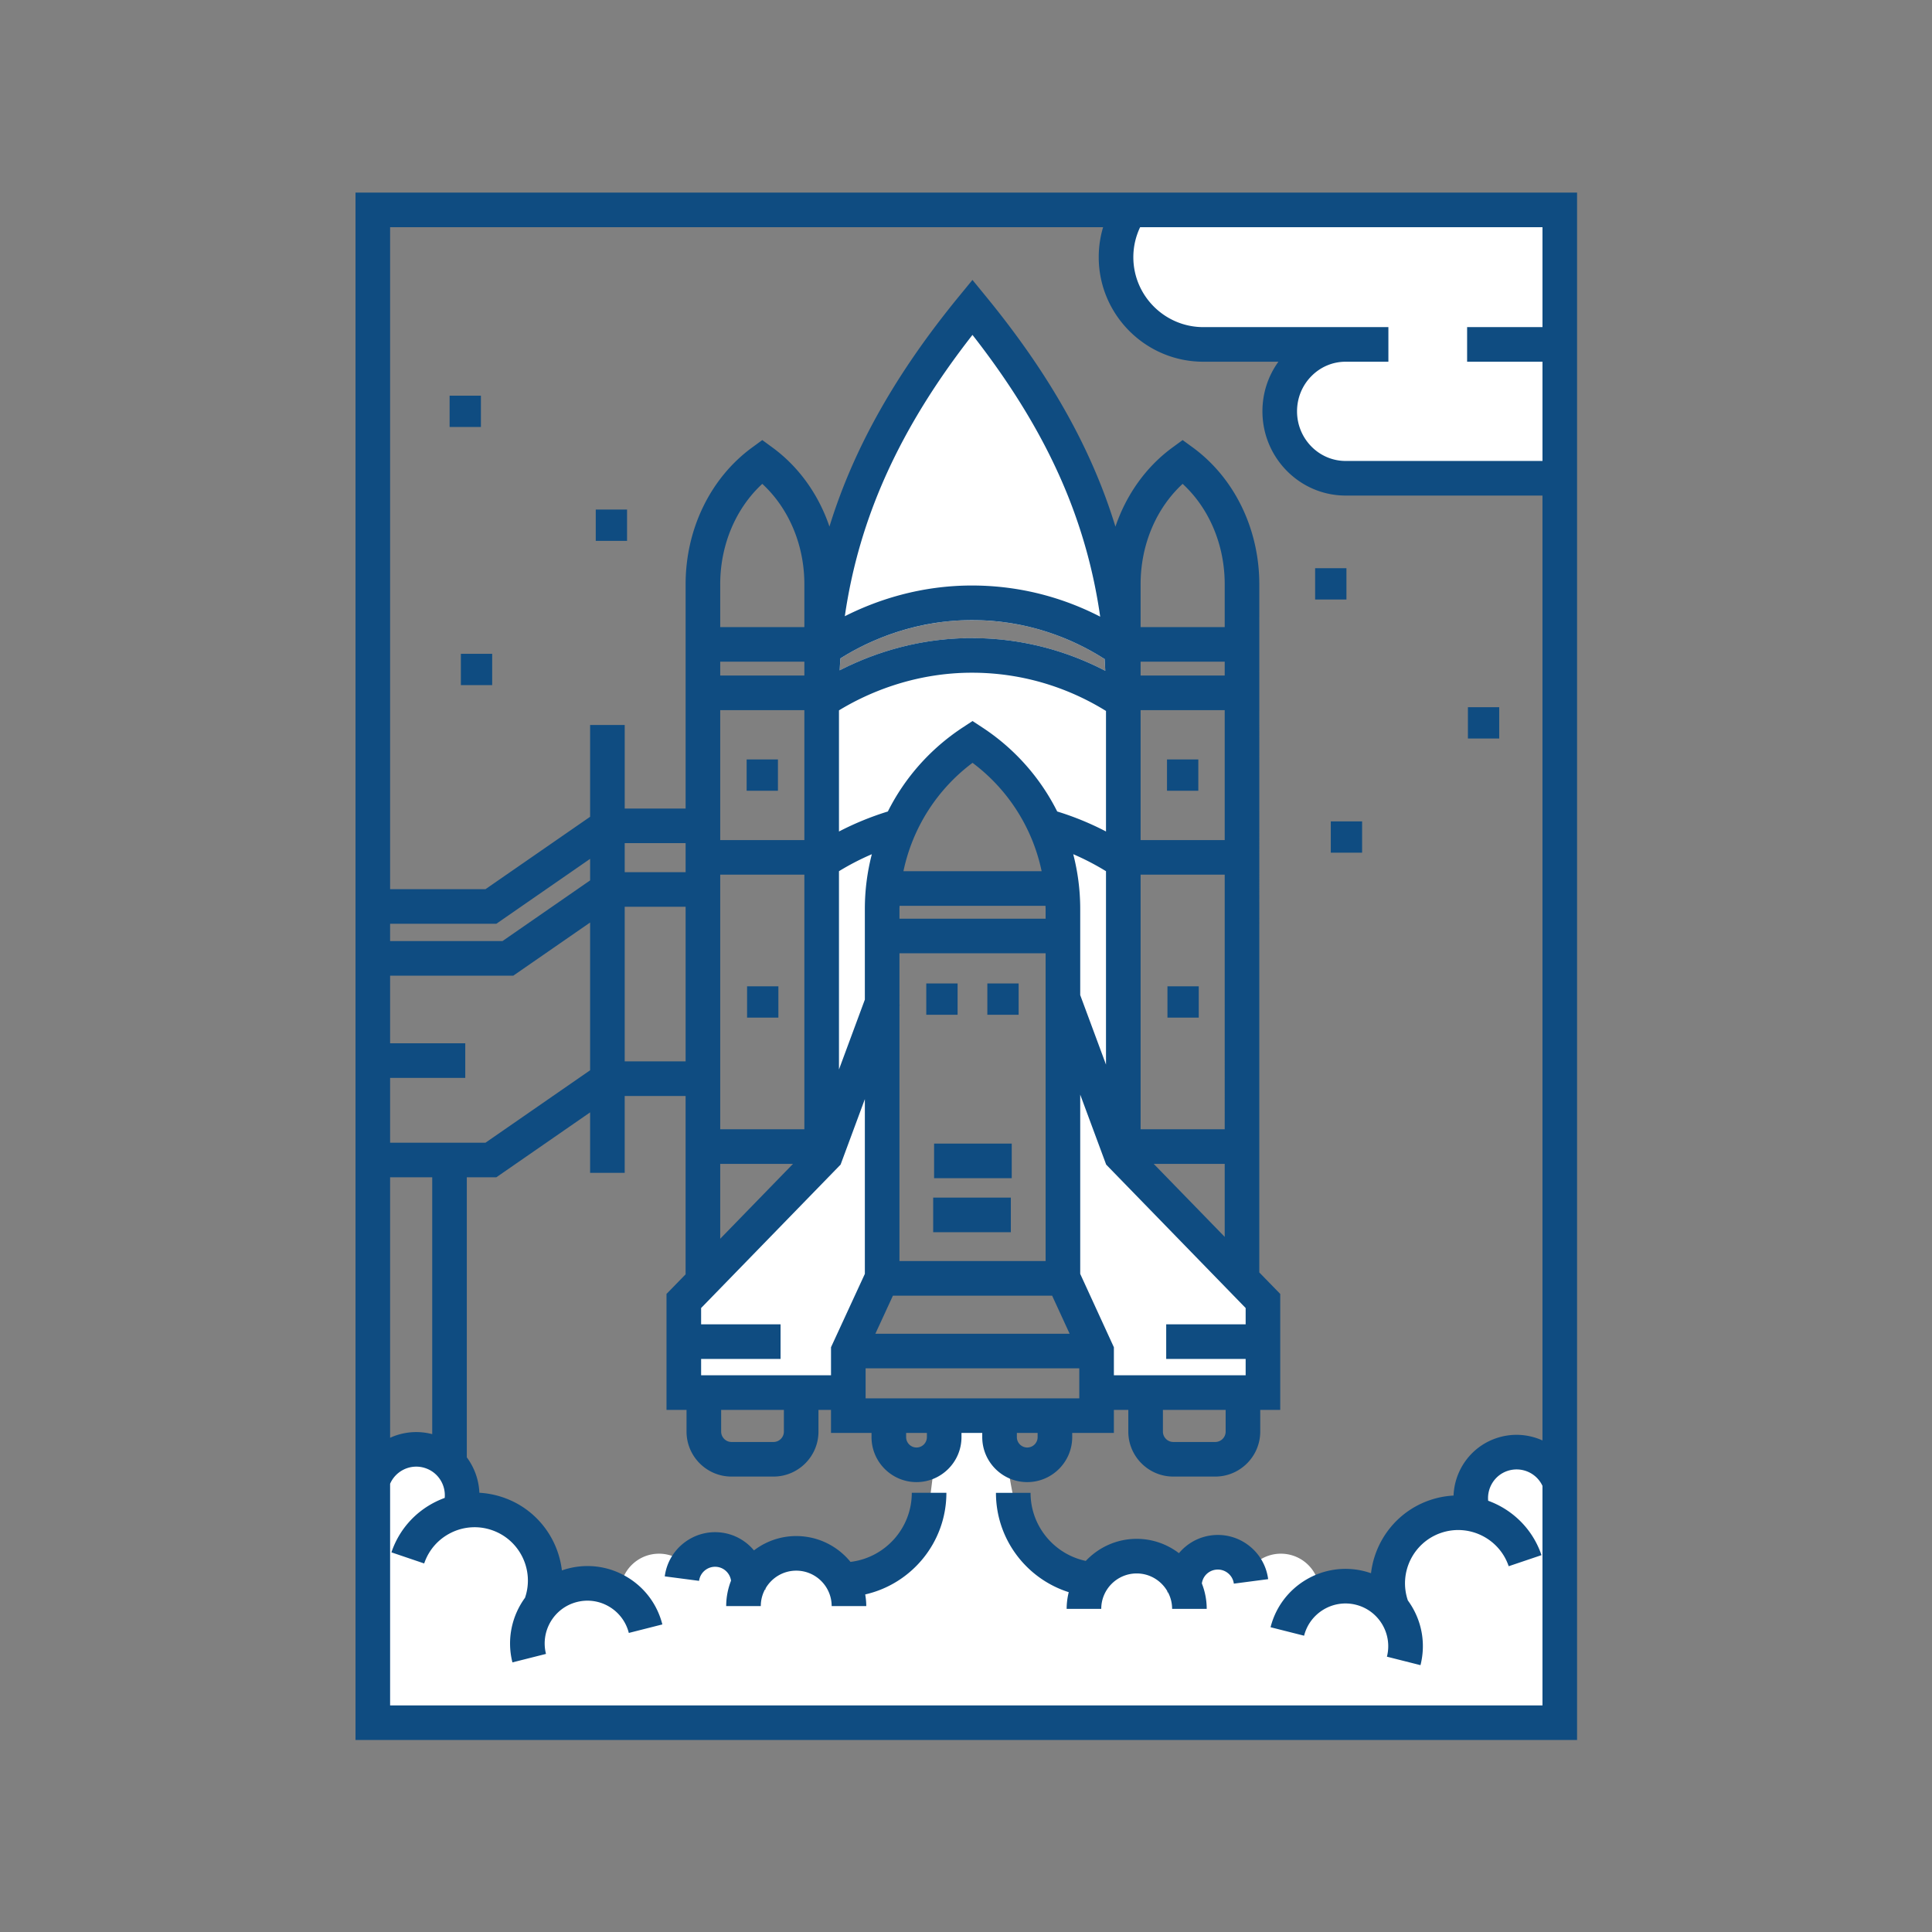 <svg id="SvgjsSvg1001" width="288" height="288" xmlns="http://www.w3.org/2000/svg" version="1.1" xmlns:xlink="http://www.w3.org/1999/xlink" xmlns:svgjs="http://svgjs.com/svgjs"><rect width="100%" height="100%" fill="#808080" stroke="none"/><defs id="SvgjsDefs1002"></defs><g id="SvgjsG1008" transform="matrix(0.917,0,0,0.917,11.995,11.995)"><!--?xml version="1.0" encoding="UTF-8"?--><svg xmlns="http://www.w3.org/2000/svg" xmlns:xlink="http://www.w3.org/1999/xlink" version="1.1" id="Space_x5F_shuttle" x="0px" y="0px" width="288" height="288" viewBox="0 0 512 512" xml:space="preserve"><path fill="#ffffff" d="M293.952 379.707h48.91v-26.478l-40.986-42.141-16.727-45.1v80.389l8.469 22z" class="colorB8D2FF svgShape"></path><path fill="#ffffff" d="M223.079 379.707h-48.91v-26.478l40.986-42.141 16.726-45.1v80.389l-8.468 22z" class="colorB8D2FF svgShape"></path><path fill="#ffffff" d="M301.375 299.043V154.1c-4.55-26.98-15.271-49.35-24.851-64.99-9.579-15.62-18.029-24.51-18.029-24.51-9.71 2.11-42.88 62.71-42.88 89.5V304.711l17.003-37.49-.667-33.177s3.594-30 25.964-42.333c0 0 24.037 15.333 26.37 41.667l-.667 33.844 17.757 39.76v-7.939zM219.615 167.03c6.75-4.28 20.58-11.26 38.779-11.07 16.82.17 29.69 6.2 37.53 11.22l.051-.08c.08 1.16.14 2.33.189 3.5-9.21-4.79-21.96-9.27-37.63-9.44-16.641-.2-30.181 4.73-39.12 9.31.051-1.15.121-2.29.201-3.44z" class="colorB8D2FF svgShape"></path><path fill="#ffffff" d="M425.095 402.215c-2.316-3.25-6.107-5.376-10.401-5.376-7.056 0-12.774 5.72-12.774 12.774 0 1.709.342 3.338.951 4.827a21.133 21.133 0 0 0-3.996-.39c-11.647 0-21.089 9.441-21.089 21.089 0 .242.028.477.036.718l-2.71 2.359a16.904 16.904 0 0 0-9.249-2.748c-2.791 0-5.417.686-7.74 1.877.004-.121.018-.239.018-.361 0-6.2-5.025-11.227-11.226-11.227a11.198 11.198 0 0 0-8.604 4.021c-1.953-3.31-5.545-5.536-9.665-5.536-5.828 0-10.615 4.44-11.171 10.122-2.498-4.152-7.034-6.938-12.231-6.938-5.371 0-10.045 2.969-12.483 7.352-23.622-4.182-23.887-28.566-26.475-49.066h-17.75l-3.559 28.34s-4.371 18.176-25.055 21.104c-2.213-5.023-7.228-8.534-13.068-8.534-5.427 0-10.146 3.027-12.563 7.484-1.272-4.803-5.637-8.348-10.84-8.348-3.2 0-6.08 1.346-8.125 3.494a11.185 11.185 0 0 0-8.125-3.494c-5.998 0-10.883 4.708-11.195 10.629a16.906 16.906 0 0 0-9.772-3.104 16.917 16.917 0 0 0-10.956 4.013 21.22 21.22 0 0 0 .268-3.2c0-11.646-9.441-21.088-21.088-21.088-1.699 0-3.343.223-4.926.602.414-1.258.646-2.6.646-3.996 0-7.055-5.72-12.774-12.774-12.774-5.376 0-9.968 3.325-11.853 8.027l-1.065-.655v69l342.982 2.27v-74.77l-2.373 1.503z" class="colorB8D2FF svgShape"></path><path fill="#ffffff" d="M317.816 35.4c-9.082 0-16.444 7.363-16.444 16.445 0 13.495 10.939 24.435 24.434 24.435h30.527c-5.938 3.94-9.854 10.682-9.854 18.341 0 12.15 9.85 22 22 22h59.962V35.4H317.816z" class="colorB8D2FF svgShape"></path><path fill="#0f4c81" d="M361.339 214.121h9.047v9.046h-9.047z" class="color1F4499 svgShape"></path><path fill="#0f4c81" d="M109.934 165.695h9.047v9.047h-9.047z" class="color1F4499 svgShape"></path><path fill="#0f4c81" d="M400.968 181.125h9.047v9.046h-9.047z" class="color1F4499 svgShape"></path><path fill="#0f4c81" d="M148.917 124.007h9.047v9.047h-9.047z" class="color1F4499 svgShape"></path><path fill="#0f4c81" d="M106.68 91.097h9.047v9.047h-9.047z" class="color1F4499 svgShape"></path><path fill="#0f4c81" d="M356.815 140.956h9.047v9.047h-9.047z" class="color1F4499 svgShape"></path><path fill="#0f4c81" d="M79.485 32.4v447.2h353.029V32.4H79.485zm10 211.311h30.699l27.101-18.761v6.23l-25.32 17.531h-32.48v-5zm0 44.539h21.72v-10h-21.72v-19.539h35.6l22.2-15.361v42.701l-30.23 20.93h-27.57V288.25zm0 28.73h12.17v74.23c-4.07-1.07-8.32-.701-12.17 1.049V316.98zm333.03 76.05c-4.22-1.899-8.92-2.149-13.319-.66-7.37 2.49-12.091 9.25-12.38 16.591-2.25.119-4.53.539-6.771 1.299-9.59 3.24-15.979 11.701-17.08 21.141-.62-.21-1.25-.41-1.89-.57-11.939-3.029-24.12 4.23-27.141 16.18l9.69 2.451c1.67-6.601 8.399-10.611 15-8.94 6.601 1.67 10.61 8.399 8.94 15l9.699 2.45c1.461-5.78.58-11.791-2.47-16.92-.38-.631-.78-1.23-1.2-1.811h.01c-2.719-8.04 1.61-16.79 9.641-19.51 8.04-2.71 16.79 1.609 19.51 9.649l9.48-3.2c-2.57-7.59-8.4-13.17-15.41-15.719-.35-3.73 1.87-7.371 5.57-8.621a8.284 8.284 0 0 1 6.31.42 8.193 8.193 0 0 1 3.81 3.9v63.44H89.485v-64.049a8.206 8.206 0 0 1 3.899-4.09 8.191 8.191 0 0 1 6.311-.421c3.699 1.25 5.92 4.87 5.569 8.601-.88.32-1.75.689-2.6 1.109-6.08 3.01-10.63 8.2-12.8 14.62l9.47 3.21c1.32-3.9 4.07-7.04 7.76-8.869a15.278 15.278 0 0 1 11.75-.781c8.04 2.721 12.37 11.471 9.65 19.511h.02c-3.819 5.2-5.38 12-3.68 18.729l9.7-2.449c-1.67-6.601 2.34-13.33 8.939-15 3.19-.811 6.521-.33 9.351 1.359a12.284 12.284 0 0 1 5.649 7.58l9.69-2.46c-1.46-5.78-5.09-10.649-10.22-13.71s-11.141-3.93-16.931-2.47c-.64.159-1.27.359-1.88.569-1.11-9.439-7.49-17.89-17.09-21.129a25.604 25.604 0 0 0-6.76-1.311 18.403 18.403 0 0 0-3.63-10.23V316.98h8.529l27.101-18.76v17.47h10v-22.21h17.6v51.54l-5.52 5.67v33.51h5.79v6.271c0 7.16 5.83 13 13 13h12.13c7.17 0 13-5.84 13-13V384.2h3.62v6.66h11.71v1.21c0 7.16 5.83 13 13 13s13-5.84 13-13v-1.21h6v1.21c0 7.16 5.83 13 13 13s13-5.84 13-13v-1.21h12.04v-6.66h4.17v6.271c0 7.16 5.83 13 13 13h12.13c7.16 0 13-5.84 13-13V384.2h5.78v-33.51l-6.051-6.21V145.59c0-15.94-7.18-30.71-19.199-39.51l-2.961-2.16-2.949 2.16c-7.66 5.61-13.34 13.65-16.471 22.86-1.27-4.13-2.699-8.22-4.31-12.26-7.22-18.15-18.069-35.92-33.15-54.32l-3.859-4.72-3.87 4.72c-18.19 22.2-30.44 43.8-37.46 66.56-3.12-9.2-8.8-17.23-16.46-22.84l-2.95-2.16-2.95 2.16c-12.029 8.8-19.21 23.57-19.21 39.51v64.82h-17.6v-24.14h-10v26.52l-30.23 20.92H89.485V42.4h206.06a30.051 30.051 0 0 0-1.271 8.66c0 16.66 13.561 30.22 30.23 30.22h21.7c-3 4.14-4.62 9.11-4.62 14.34 0 13.42 10.79 24.34 24.051 24.34h56.879v273.07zM174.885 238.8v44.68h-17.6V238.8h17.6zm-17.6-10v-8.39h17.6v8.39h-17.6zm22.08 130.671v-4.711l38.18-39.26 2.13-2.189 7.01-18.92v50.5l-9.779 21.199v8.11h-37.54v-4.729h22.96v-10h-22.961zm29.84-191.501v4h-24.32v-4h24.32zm-24.32-10v-12.38c0-11.37 4.49-21.94 12.16-29.01 7.67 7.07 12.16 17.64 12.16 29.01v12.38h-24.32zm24.32 24v37.55h-24.32v-37.55h24.32zm0 47.551V303.1h-24.32v-73.579h24.32zm-3.28 83.579l-21.04 21.641V313.1h21.04zm124.76-145.13v4h-24.31v-4h24.31zm-24.31-10v-12.38c0-11.37 4.479-21.94 12.149-29.01 7.681 7.07 12.16 17.64 12.16 29.01v12.38h-24.309zm24.31 24v37.55h-24.31v-37.55h24.31zm0 47.551V303.1h-24.31v-73.579h24.31zm0 83.579v21.1l-20.52-21.101h20.52zm6.05 41.66v4.711h-22.961v10h22.961v4.729h-38.08v-8.1l-9.73-21.209V293.08l7.5 20.23m34.53 70.89v6.271c0 1.649-1.351 3-3 3h-12.13c-1.65 0-3-1.351-3-3V384.2h18.13zm-104.05-3.34v-8.67h61.75v8.67h-61.75zm49.71 10v1.21c0 1.65-1.341 3-3 3-1.65 0-3-1.35-3-3v-1.21h6zm-32 0v1.21c0 1.65-1.341 3-3 3-1.65 0-3-1.35-3-3v-1.21h6zm13.78-234.9c16.82.17 29.69 6.2 37.53 11.22l.051-.08c.08 1.16.14 2.33.189 3.5-9.21-4.79-21.96-9.27-37.63-9.44-16.641-.2-30.181 4.73-39.12 9.31.05-1.15.12-2.29.2-3.44 6.75-4.28 20.58-11.259 38.78-11.07zm-37.5-1.13c4.141-28.61 15.99-54.56 36.891-81.3 12.41 15.87 21.51 31.25 27.72 46.84 4.43 11.15 7.48 22.59 9.19 34.59-8.9-4.59-21.16-8.84-36.19-9-15.941-.18-28.941 4.48-37.611 8.87zm37.53 16.33c16.78.18 29.76 5.97 37.95 11.05v34.83c-4.5-2.34-9.21-4.28-14.101-5.78a62.544 62.544 0 0 0-21.729-24.34l-2.74-1.8-2.739 1.8c-9.44 6.18-16.851 14.61-21.73 24.34-4.86 1.5-9.63 3.45-14.13 5.79v-35.01c7.299-4.46 21.189-11.07 39.219-10.88zm28.48 52.44a74.002 74.002 0 0 1 9.47 4.92v55.89l-7.45-20.09v-24.9c0-5.42-.699-10.72-2.02-15.82zm-8.009 14.921c0 .3.029.6.029.9v2.82h-42.24v-2.82c0-.3.03-.6.03-.9h42.181zm-41.061-10a52.544 52.544 0 0 1 19.97-31.32 52.54 52.54 0 0 1 19.97 31.32h-39.94zm-9.13-4.911a62.98 62.98 0 0 0-2.021 15.81v26.21l-7.479 20.189v-57.3a74.17 74.17 0 0 1 9.5-4.909zm6.09 127.58h46.011l5.06 11h-56.141l5.07-11zm44.13-10h-42.24v-73.77l.08-.199-.08-.03v-14.95h42.24v88.949zm-75.64 43.01v6.271c0 1.649-1.351 3-3 3h-12.13c-1.65 0-3-1.351-3-3V384.2h18.13zm219.23-312.92h-21.779v10h21.779v28.68h-56.879c-7.75 0-14.051-6.43-14.051-14.34 0-3.84 1.471-7.45 4.141-10.16 2.66-2.7 6.18-4.18 9.91-4.18h12.35v-10h-53.48c-11.15 0-20.23-9.07-20.23-20.22 0-3.021.681-5.96 1.961-8.66h116.279v28.88z" class="color1F4499 svgShape"></path><path fill="#0f4c81" d="M244.435 260.961h9.051v9.049h-9.051z" class="color1F4499 svgShape"></path><path fill="#0f4c81" d="M262.085 260.961h9.04v9.049h-9.04z" class="color1F4499 svgShape"></path><path fill="#0f4c81" d="M314.007 196.222h9.047v9.047h-9.047z" class="color1F4499 svgShape"></path><path fill="#0f4c81" d="M192.52 196.222h9.047v9.047h-9.047z" class="color1F4499 svgShape"></path><path fill="#0f4c81" d="M314.136 261.788h9.047v9.047h-9.047z" class="color1F4499 svgShape"></path><path fill="#0f4c81" d="M192.649 261.788h9.047v9.047h-9.047z" class="color1F4499 svgShape"></path><path fill="#0f4c81" d="M246.695 307.24h22.44v10h-22.44z" class="color1F4499 svgShape"></path><path fill="#0f4c81" d="M246.431 322.848h22.442v10h-22.442z" class="color1F4499 svgShape"></path><path fill="#0f4c81" d="M222.534 428.125c-3.715-4.55-9.362-7.463-15.681-7.463-4.591 0-8.816 1.555-12.216 4.141-2.28-2.723-5.533-4.643-9.324-5.139-8.02-1.048-15.404 4.624-16.454 12.646l9.916 1.297a4.649 4.649 0 0 1 1.786-3.1 4.643 4.643 0 0 1 3.454-.929c2.122.277 3.708 1.952 4 3.973a20.099 20.099 0 0 0-1.402 7.351h10c0-1.735.438-3.37 1.203-4.805l.144.02c.014-.104.014-.207.025-.312 1.771-3.068 5.078-5.144 8.868-5.144 5.646 0 10.24 4.594 10.24 10.24h10c0-1.15-.119-2.271-.304-3.37 13.413-3.039 23.46-15.048 23.46-29.366h-10c.001 10.279-7.752 18.769-17.715 19.96z" class="color1F4499 svgShape"></path><path fill="#0f4c81" d="M337.63 423.384a14.59 14.59 0 0 0-10.846-2.916c-3.791.496-7.045 2.416-9.326 5.14-3.399-2.586-7.624-4.141-12.215-4.141-5.796 0-11.016 2.463-14.709 6.379-9.104-1.92-15.961-10.013-15.961-19.68h-10.001c0 13.442 8.854 24.854 21.036 28.715a20.163 20.163 0 0 0-.605 4.826h10c0-5.646 4.594-10.24 10.24-10.24 3.789 0 7.098 2.075 8.868 5.144.011.104.011.207.024.312l.145-.02a10.171 10.171 0 0 1 1.203 4.805h10c0-2.596-.51-5.07-1.404-7.354a4.642 4.642 0 0 1 .902-2.184 4.64 4.64 0 0 1 3.1-1.786 4.638 4.638 0 0 1 3.454.929 4.648 4.648 0 0 1 1.786 3.1l9.916-1.297a14.58 14.58 0 0 0-5.607-9.732z" class="color1F4499 svgShape"></path></svg></g></svg>